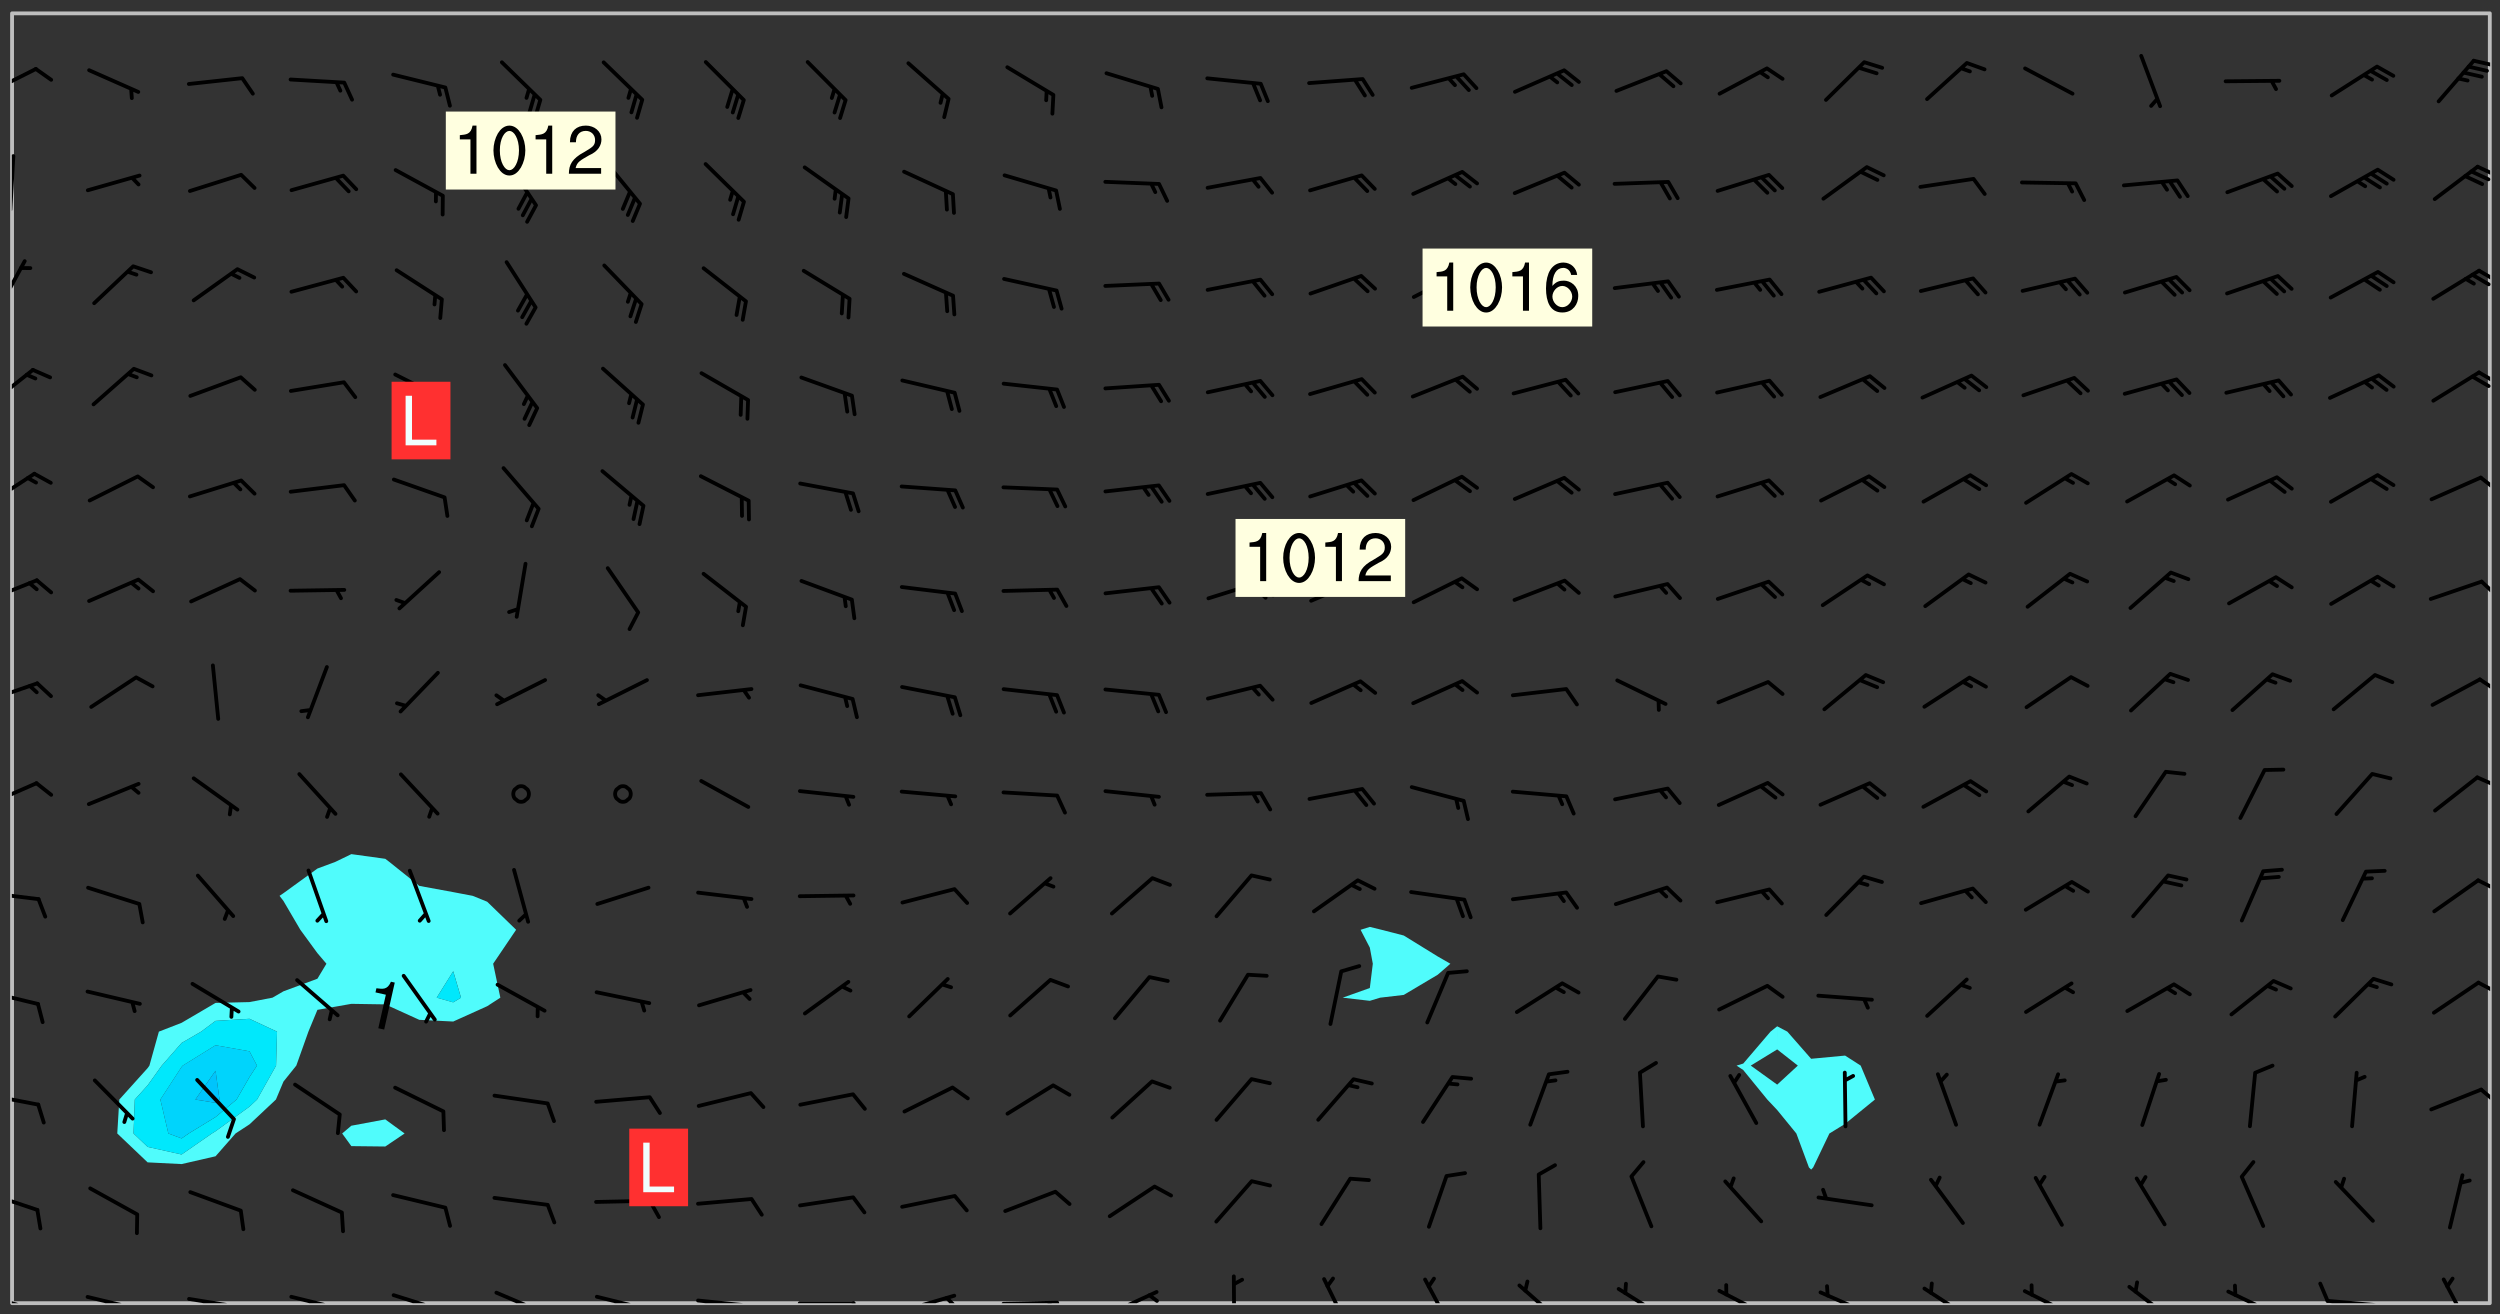 <svg xmlns="http://www.w3.org/2000/svg" role="img" xmlns:xlink="http://www.w3.org/1999/xlink" viewBox="142.45 309.95 326.84 171.84"><rect x="142.45" y="309.95" width="326.84" height="171.84" fill="#333333" stroke="none"/><defs><clipPath id="a"><path d="M144 311.672h1v168.656h-1zm0 0"/></clipPath><clipPath id="b"><path d="M144 311.672h324v168.656H144zm0 0"/></clipPath><clipPath id="c"><path d="M467 311.672h1v168.656h-1zm0 0"/></clipPath><clipPath id="d"><path d="M144 479h4v1.328h-4zm0 0"/></clipPath><clipPath id="e"><path d="M146 480h1v.328h-1zm0 0"/></clipPath><clipPath id="f"><path d="M153 479h8v1.328h-8zm0 0"/></clipPath><clipPath id="g"><path d="M160 480h2v.328h-2zm0 0"/></clipPath><clipPath id="h"><path d="M159 480h2v.328h-2zm0 0"/></clipPath><clipPath id="i"><path d="M166 479h9v1.328h-9zm0 0"/></clipPath><clipPath id="j"><path d="M173 480h3v.328h-3zm0 0"/></clipPath><clipPath id="k"><path d="M172 480h2v.328h-2zm0 0"/></clipPath><clipPath id="l"><path d="M180 479h8v1.328h-8zm0 0"/></clipPath><clipPath id="m"><path d="M187 480h2v.328h-2zm0 0"/></clipPath><clipPath id="n"><path d="M193 479h8v1.328h-8zm0 0"/></clipPath><clipPath id="o"><path d="M207 478h8v2.328h-8zm0 0"/></clipPath><clipPath id="p"><path d="M220 479h8v1.328h-8zm0 0"/></clipPath><clipPath id="q"><path d="M227 480h2v.328h-2zm0 0"/></clipPath><clipPath id="r"><path d="M233 479h8v1.328h-8zm0 0"/></clipPath><clipPath id="s"><path d="M240 480h2v.328h-2zm0 0"/></clipPath><clipPath id="t"><path d="M246 480h9v.328h-9zm0 0"/></clipPath><clipPath id="u"><path d="M253 480h3v.328h-3zm0 0"/></clipPath><clipPath id="v"><path d="M260 479h8v1.328h-8zm0 0"/></clipPath><clipPath id="w"><path d="M265 479h3v1.328h-3zm0 0"/></clipPath><clipPath id="x"><path d="M273 480h8v.328h-8zm0 0"/></clipPath><clipPath id="y"><path d="M279 480h2v.328h-2zm0 0"/></clipPath><clipPath id="z"><path d="M287 478h7v2.328h-7zm0 0"/></clipPath><clipPath id="A"><path d="M292 479h2v1.328h-2zm0 0"/></clipPath><clipPath id="B"><path d="M303 476h2v4.328h-2zm0 0"/></clipPath><clipPath id="C"><path d="M315 476h4v4.328h-4zm0 0"/></clipPath><clipPath id="D"><path d="M328 476h5v4.328h-5zm0 0"/></clipPath><clipPath id="E"><path d="M340 477h7v3.328h-7zm0 0"/></clipPath><clipPath id="F"><path d="M353 478h8v2.328h-8zm0 0"/></clipPath><clipPath id="G"><path d="M366 478h8v2.328h-8zm0 0"/></clipPath><clipPath id="H"><path d="M380 478h8v2.328h-8zm0 0"/></clipPath><clipPath id="I"><path d="M393 478h8v2.328h-8zm0 0"/></clipPath><clipPath id="J"><path d="M406 478h8v2.328h-8zm0 0"/></clipPath><clipPath id="K"><path d="M420 477h7v3.328h-7zm0 0"/></clipPath><clipPath id="L"><path d="M433 478h8v2.328h-8zm0 0"/></clipPath><clipPath id="M"><path d="M446 479h8v1.328h-8zm0 0"/></clipPath><clipPath id="N"><path d="M445 477h2v3.328h-2zm0 0"/></clipPath><clipPath id="O"><path d="M461 476h5v4.328h-5zm0 0"/></clipPath><clipPath id="P"><path d="M144 465h4v4h-4zm0 0"/></clipPath><clipPath id="Q"><path d="M144 452h4v3h-4zm0 0"/></clipPath><clipPath id="R"><path d="M466 452h2v3h-2zm0 0"/></clipPath><clipPath id="S"><path d="M144 439h4v3h-4zm0 0"/></clipPath><clipPath id="T"><path d="M466 438h2v2h-2zm0 0"/></clipPath><clipPath id="U"><path d="M144 426h4v2h-4zm0 0"/></clipPath><clipPath id="V"><path d="M466 424h2v3h-2zm0 0"/></clipPath><clipPath id="W"><path d="M144 412h4v4h-4zm0 0"/></clipPath><clipPath id="X"><path d="M466 411h2v2h-2zm0 0"/></clipPath><clipPath id="Y"><path d="M144 399h4v3h-4zm0 0"/></clipPath><clipPath id="Z"><path d="M466 398h2v3h-2zm0 0"/></clipPath><clipPath id="aa"><path d="M144 385h4v4h-4zm0 0"/></clipPath><clipPath id="ab"><path d="M466 385h2v3h-2zm0 0"/></clipPath><clipPath id="ac"><path d="M144 371h4v5h-4zm0 0"/></clipPath><clipPath id="ad"><path d="M466 372h2v3h-2zm0 0"/></clipPath><clipPath id="ae"><path d="M144 358h3v5h-3zm0 0"/></clipPath><clipPath id="af"><path d="M466 358h2v3h-2zm0 0"/></clipPath><clipPath id="ag"><path d="M465 358h3v3h-3zm0 0"/></clipPath><clipPath id="ah"><path d="M144 343h2v8h-2zm0 0"/></clipPath><clipPath id="ai"><path d="M466 345h2v2h-2zm0 0"/></clipPath><clipPath id="aj"><path d="M465 345h3v3h-3zm0 0"/></clipPath><clipPath id="ak"><path d="M144 330h1v8h-1zm0 0"/></clipPath><clipPath id="al"><path d="M466 331h2v3h-2zm0 0"/></clipPath><clipPath id="am"><path d="M465 332h3v2h-3zm0 0"/></clipPath><clipPath id="an"><path d="M144 318h4v5h-4zm0 0"/></clipPath><clipPath id="ao"><path d="M465 317h3v2h-3zm0 0"/></clipPath><g id="ap" clip-path="url(#clip1)"><path fill="#fff" fill-opacity="0" fill-rule="evenodd" d="M0 0h1000v1000H0zm0 0"/><path fill="#d3d3d3" fill-opacity="0" fill-rule="evenodd" d="M162.152 355.867l-.234.293.059.234.117.172.176.234.293.348.113.059.117-.172.059-.234.176-.176.465-.176h.699l.234.293.289.816.059.176.176.23.352.234.699.699.172.176.234.348.234.41.289.582.41.465.23.234.234.176.117.23.176.293.172 1.164v.234l.059.289.059.117.117.117.348.41.117.172.176.176.176.234.117.172.172.352.059.234.234.406.234-.059-.176.176-.059.93h-.582l-.234-.113-.348.113-.117.117-.059.293-.059.176-.117.172-.465.293-.059.234-.059.113v.645l.059.172v.41l.059.059v.406l.059.406.117.176.059.059.23.641-.059.293v.699l-.059.582v.234l-.059.23-.055.352v1.922l.055.117h.426l-.367.117-.023.352.891 1.168 1.742.539 1.34.359v.539l.09.809.535.715 1.52.27.891-.086.09 1.164.535.18 1.16-.18 2.055-.984 1.16-.363 1.879-.176 1.695-.18-.18.719-1.516.086-1.25.09-.805.27-1.074.809.27.719.535.898-.18.625-.266.809.266 1.078.625.898.805.18 1.25-.18-.266.723.098.504.055.293v.172l.059.293v.406l.176.117.352.117h.406l.293-.176.113-.117.059-.117.117-.23.059-.176.352-.465.23-.176.176-.059.176.059.059.176.117.988.055.469.059.172.117.234.176.059.816.059h.289l.117.234.059.406.059.352v1.105l.117.293.117.348.289.699.176.352.582.754.352.176.172.059.469.234.641.465.348.234.293.176.293.055.23.062.816.348.293.176.113.172.352.352.117.176.523.641v.289l.059.352v.348l.059.352.059.289.117.059.172.059h.176l.582.234.176.117.176.289.176.234.113.234.293.23.117.117v.41l.059.055.289.234.234.117.059.117.117.172.059.117.23.234.059.176.234.059.117.059-.117.113-.059.117v.117l-.117.293-.117.289v.582l.176.117.117.059.059.117.117.117.113.059.176.348.059.352.059.406v.176l-.059.176-.117.699v.172l.117.176.293.293h.406l.176.117.117.172.117.293v.234h-.527l-.23-.234h-.234l-.176.059-.059.699.059.348.117.176.176.41.117.23.289.469.176.055h.523l.234.059.758.641.059.293v.234l.059.059.23.348v.352l-.117.172v.293l.293.289.293.176.172.059.293.176.293.117.582.406.289.234.293.176.219.16.016.012.23.176.641.523.176.234.117.176.176.176.113.172v.641l.117.176.469.117.582.117.234.059.23.113.293.117.113.059.586.352.289.172.176.062.176.055.176.059.699.352.289.176.234.055.289.176.234.117.641.406.293.117.172.059.234.059.41.059.23.059.234.117.059.172-.41.176.469.059.059.293.113.234.176.055.234.059.176.059.406.117.641.234.117.172.059.234v.176l-.059.117-.059.406.234.234.117.059.348.117.641.23.176.117.289.117.176.176.234.465.582 1.105.176.176.348.176.176.117.352.117 1.047.523.234.059.465.113.293.059.465.176.758.582.234.234.348.465.176.176.289.234.816.699.293.176.289.289.293.176.293.289.695.641.176.176.293.234.289.234.469.289.641.582.348.234.234.293.348.348.352.465.934.992.348.406.117.176.234.059.113.117.645.176.23.113.234.059.293.176.23.117.934.699.406.406.234.176.406.176.234.117.816.348.348.234.234.117.293.289.23.117.758.352.352.172.23.059.293.117.234.059.871.176h.816l.469.23.172.059.875.699.465.117.293.059.176.059.23.059.469.059.348.059.352.059.406.059h.293l.172.059v.23l.176.176h.293l.348.059.352.059.699.117h.641l.465-.234.293-.176.172-.117.41-.172.289-.176.934-.465.469-.293.523-.293.465-.172.465-.176 1.051-.465.289-.117.41-.117.289-.117.527-.176 1.516-.699.582-.348.289-.059.293-.059.348-.117.875-.23.352-.117h.113l.234-.059.875-.234.234-.059h.812l.352-.059.816-.117.172-.059.352-.055.293-.059.23-.059.816-.176.176-.059h.348l.234-.059.465-.117.758-.172.234-.059h.348l.41-.117.289-.059 1.285-.059h.289l.41-.059.23-.059h.176l.875-.117h.406l.41-.117h.348l.352-.113.871-.059h1.75l1.047.289.41.117.289.117.352.117.289.117 1.051.172.289.059h.293l.293.059.172.059.41.059.172.059.117.059h.117l.117.059.352.059h.113l.41.066 1.922.395 1.926.395 1.52.449 1.695.719 2.145.805 1.605-.719 1.43-.805 1.16-1.078 1.25-.449 3.035-.719 1.875-.359 2.145-1.348 2.234-1.254 2.5-1.258 1.695-.449 1.785-.18 1.16-.27.625.539 1.34-.27.715-.988.984-1.344.445-.18.805-.359 1.875-.539 1.785-.449 1.25-.27 1.16-.09 1.699-.09 1.961-.27 1.25-.09h.539l.625-.09h.891l2.145-.18 2.41-.18 2.59-.09 1.695.18 1.609.09 1.43.359 1.16.719 1.875.988 1.16 1.527.266.715.629.09.355.898.535.539.535 1.527 1.074.359h.535l-.805.535.09 1.707.715 2.695.891.805.895.988.715 1.258 1.785.539 1.52-.18.355 1.344 1.609-.805.98-.539.27.27.316-.215.219-.145.801.449.449-.359h.355l.535-.27.539-.719.535-.27.625-.988 1.16.449.84.371 1.395.617 1.695-.18h1.605l1.785.09.18-1.707.535-1.344.805.27.492.848.402.406-.09.539v.359l.715.449.711-.27h1.43l.359.988.445 1.258.715 1.344 1.25.629 1.695.629.715-.18.18-.539.98-.09.449.359.086 1.258-.266.629-.535.18v.539l.715.984.266.539.984.988.801 1.078-.266.359-.09.898-.625 2.332-.355 2.066-.09 1.793-.18.719-.09.539v1.438l-.98 1.883-.359 1.707-.535.898-.805 1.168-.266.539 2.055 1.254.086.359-.355.539-.09-.18v.809l.09 1.438-.445.715-1.074.094-.266.715.535.898.805.719 1.16.809 1.34.27.445.359-.355.449-1.789-.09-1.25-.449-.715-.719-.625-.09-.176 3.59-.188 1.309h89.359V311.703h-55.27v49.082l.762.125 3.289.543 2.023 2.836v2.754l2.352.332 2.348.332h4.051l-1.379 4.16-2.023.707-2.023.703-.543.344-2.594 1.617-.188.117-2.023-2.078-.73-2.742-2.672-2.078-1.375-3.5-.066-.082-1.957-2.672 2.75-1.418v-49.082H294.422v91.414l.117.031.133.012.074.074.105.047.09.059.086.059.09.059.297.297.059.09.031.117.027.117.016.137-.031.117-.059.09-.059.086-.043.105-.047.102-.027.121v.145l.176.27.148.148.074.086.074.074.043.105.062.09.059.086.043.105.059.09.047.102.043.105.059.086.117.18.074.074.062.086.059.09.043.105.059.09.059.086.062.09.059.09.043.102.117.18.074.074.059.086.074.074.09.059.105.047h.148l.133-.016.133.016.102-.047.074-.074.047-.102-.016-.133v-.148l-.047-.105-.027-.117-.047-.102-.027-.121-.043-.102-.062-.09-.043-.102-.043-.105-.031-.117-.016-.133-.012-.137.086-.059.059-.086.121-.031.043.105.016.133v.117l.059.102.059.09.09.059.148.148.059.09.043.105-.012.102.086.059.105.047.086.059.09.059.074.074-.117.027-.105.047-.086.059-.074.074-.059.09-.062.086-.027.121-.047.102-.043.105-.031.117-.012.133-.016.133v.148l.027.117.047.105.043.102.059.09.074.074.09.059.074.074.09.059.059.09.043.105.047.102.117.031.133.016h.148l.117-.031.105.043.043.105.047.102.027.121L299.5 410l.027.117.031.121.027.117.105.043.102.047.133-.016.148.148.062.086.074.074.07.074.09.062.105.043.102.043.117.031.137.016.117-.031.074-.074.027-.117-.012-.133-.031-.121-.027-.117.043-.105h.117l.09.062.117.027h.148l.133.016h.148l.133.016.133-.016h.148l.133-.016.133-.012.137.012.117-.027.133-.016.191-.059-.059.176-.016.133-.027.121-.016.133-.059.086-.133.016-.105.047-.105.043-.117.031-.117.027-.266.031h-.148l-.133.016-.074.074.059.086.148.148.117.18.074.07.09.062.09.059.086.059.09.059.102.043.105.062.105.043.086.059.105.047.102.043.18.117.059.09-.043.102-.047.105.016.133.223.223.059.09.043.102.031.121.043.102.016.133.031.117.012.137.031.117.148.148.102.043.105.043.117.031.133.016.137.016h.117l.117-.031.09-.059.043-.105.047-.102.043-.105.031-.117.012-.133v-.148l-.012-.133-.016-.133-.031-.117-.043-.105-.047-.105-.043-.102-.043-.105-.016-.133.016-.133.027-.117.031-.117.027-.121.047-.102.09-.059.086-.062.074-.074.09-.059.223-.223.059-.086.074-.074.117-.18.059-.086v-.148l-.074-.074-.102-.047-.105-.043-.102-.043-.059-.09-.047-.105-.027-.117.09-.059.117-.031.102-.043.18-.117.148-.148.012-.133-.012-.105-.09-.059-.133.016h-.148l-.133.016-.133-.016-.121-.031-.086-.059-.074-.074-.059-.09-.062-.086-.117-.18-.059-.086.031-.121.086-.059.121-.031.059-.086v-.121l-.031-.117-.059-.09-.059-.086-.047-.105-.027-.117-.016-.133.059-.09.074-.074.09-.059.117-.18.074-.074.059-.086.148-.148.121-.031.133-.016.133.016.074.074.043.105.016.133-.031.117-.117.031-.133.012-.148.148-.043.105-.047.102-.027.121-.031.117v.148l.031.117.043.105.059.09.074.07.074.074.117.031.121.027.117-.027.133-.016h.117l.09.059.074.074.047.105.059.086.102.047.133.016.105.043.086.059-.012.105-.074.074-.18.117-.059.09-.09.059-.07.074-.074.074-.062.09-.027.117-.016.133.016.133-.016.133v.148l.016.133.027.117.031.121.074.074.09.059.086.059.09.059.117.031v.086l-.102.047-.09.059-.266.031-.117.027h-.148l-.105.043-.102.047-.059.09-.062.234-.012.133-.031.121-.016.133v.293l-.012.133.012.137.016.133.133.016.133.012.121.031.086.059.074.074.047.105.043.102.016.133v.445l-.016.133v.445l.031.266.027.117.016.133.031.117.086.211.031.266v.148l-.031.117-.027.117-.031.121-.027.117-.031.117-.031.121-.012.133-.016.133.09.059.117-.031.102.016.047.105-.031.266v.441l-.043.105-.047.105-.043.102-.043.105-.059.086-.031.121-.043.117-.031.117-.016.133.016.133.059.09.105.047.086.059.059.086-.012.137-.031.117-.043.102v.445l-.016.133v.148l-.031.117-.043.105-.027.117-.047.105-.043.102-.031.121-.027.117-.031.133-.031.117-.027.117-.043.105-.031.117-.031.121-.012.133-.016.133v.297l.027.117v.148l.047.398.027.117.059.09.121.031h.148l.133-.016.059.09v.117l-.059.09-.09.059-.102.043-.105.047-.09.059-.086.059-.137.016-.117-.031-.133-.016-.102.047-.062.086-.012.137-.016.133-.031.117-.027.117-.016.133-.031.121v.297l.016.133.031.117v.148l.012.133v.148l-.027.117-.047.102-.027.121-.031.117-.059.09-.074.074-.102.043-.105.047-.117.027-.121.031-.102-.047.059-.086.105-.047.027-.117.031-.117.027-.121.031-.117v-.148l.016-.133-.031-.117-.043-.105-.105.016-.074.074-.102.043-.09.062-.074.074-.043.102-.016.133-.031.117L304.25 426l-.031.117-.027.117-.031.121-.027.117-.031.117-.043.105-.09.059h-.09l-.117-.031-.031-.086.016-.137-.031-.117v-.148l-.012-.133v-.148l-.062-.234-.027-.121-.043-.102-.047-.105-.059-.086-.059-.09-.043-.105-.062-.086-.148-.148-.07-.074-.105-.047-.105-.043-.102-.043-.297-.297-.09-.074-.086-.059-.105-.043-.09-.062-.086-.059-.105-.043-.09-.059-.086-.062-.074-.07-.105-.047-.086-.059-.105-.043-.09-.062-.102-.043-.105-.043-.086-.059-.105-.047-.105-.043-.102-.047-.09-.059-.102-.043-.105-.043-.09-.062-.117-.027-.133-.016-.133.016H299.75l-.133.016-.117-.031-.09-.059-.074-.074-.09-.059-.102-.047h-.148l-.121-.027-.102-.043-.074-.074-.117-.18-.09-.059-.102-.043-.09-.062-.105-.043-.09-.059-.086-.059-.105-.047-.059-.086-.059-.09-.043-.105-.047-.102-.074-.074-.086-.059-.074-.074-.09-.059-.223-.223-.043-.105-.031-.266.105-.043h.145l.105.043.074.074.09.059.086.059.105.047.09.059.148.148.07.074.148.148.062.086.074.074.086.059.074.074.09.062.09.059.086.059.27.176.102.047.105.043.102.043.047-.074.059-.086.074-.074.07-.074.105.043.074.074.059.09.043.102.047.105.043.105.121.027.117-.027.074-.09.043-.105.059-.09.074-.074.105-.043.117-.027.133.012.09.059.148.148.059.09.043.105.047.102.043.105.043.102.105.047.105.043.133.016.086-.059.059-.09.074-.074.105-.043.117.027.105.047.102.043.105.043.102.047.18.117v.117l-.016.133.016.133.016.137.059.086.102.047.121.027.117.031h.148l.117-.031.059-.09.18-.117.059-.09.074-.074.059-.086.117-.18.18-.117.117.031.09.059.043.074-.016.133v.117l.09.059h.148l.133-.016.133-.012.266-.031.105-.043.117-.031.121-.027.074-.074.07-.074.062-.09-.016-.105-.047-.102-.102-.043-.105-.016-.117.027-.266.031h-.148l-.074-.074-.09-.059-.117-.031-.117-.027-.133-.016h-.148l-.133.016h-.297l-.105-.047-.148-.148-.043-.102-.059-.09.223-.223.086-.059.105-.043.117-.031.133-.016.133.016.137.016.102.043.133-.012.09-.062.102-.043.062-.09-.047-.102-.09-.059-.117-.031-.102-.043-.059-.09-.062-.09v-.117l.016-.133.105-.047.074-.07v-.121l-.09-.059-.031-.117.09-.059.074-.074.043-.105.059-.09.047-.102.016-.133v-.148l-.047-.105-.043-.102-.09-.059-.133-.016-.102-.043-.137-.016-.117-.031h-.445l-.133-.016-.133-.012-.133-.016-.117-.031h-.148l-.133-.016-.133-.012-.266-.031-.121-.043-.086-.059-.074-.074v-.148l.012-.133.105-.047.102-.043.133-.016h.152l.133-.016h.293l.121.031.102.043.09.059.234.062.121-.047.09-.059.102-.043.133-.016.105.043.102.047.133.012.121-.027h.145l.121-.031.117-.027.105-.047.074-.074.086-.059.148-.148.059-.086.047-.105.027-.117.016-.105-.102-.043-.09-.059-.117-.031-.105-.043-.09-.062-.074-.086-.074-.074-.102-.043-.105-.047-.102-.043-.059-.09-.047-.102-.086-.211-.062-.086-.059-.09-.074-.074-.086-.059h-.27l-.117.031-.09.059-.102.043-.133.016-.105-.016-.027-.117-.062-.09-.117-.031-.102-.043-.148-.148-.031-.117-.016-.105.074-.074.18-.117.117-.027.117-.031.137.016.102.043.105.043.102.047.105.043.117.031.133.016.117.027.133.016.105-.016.09-.059-.074-.074-.105-.043-.074-.074-.074-.09-.148-.148-.086-.059-.09-.059-.074-.074-.09-.059-.102-.047-.121-.027-.102-.047-.105-.043-.117-.031-.102-.043-.121-.031h-.148l-.117.031-.105.043-.086.062-.18.117-.086.059-.09.059-.105.047-.086.059-.105.043-.102.043-.105.047-.074.074-.059.09-.059.086-.047.105-.059.086-.074.074-.133-.012-.117-.031h-.117l-.074.074-.09.059-.074.074-.09.059-.086.059-.105.047-.102.043-.137.016-.102-.043-.148-.148-.105-.047h-.086l-.105.047-.102.043-.121.031-.117-.031-.074-.074v-.117l.031-.121.074-.07.059-.09.074-.074.117-.031.105-.043h.293l.133-.016.137-.016.102-.043.09-.059.102-.047.09-.059.133-.012.09.059.133.012.09-.059.086-.059.105-.043.09-.059.086-.062.09-.059.148-.148.059-.086.059-.09.105-.043.133-.016.117.027.121.031.059-.059.059-.09.031-.266.027-.117.105.012.133.016.102-.043.09-.059.059-.09.074-.074.059-.09.047-.102.012-.133-.012-.133-.047-.105-.148-.148-.059-.09-.059-.086-.043-.105v-.445l.016-.133v-.148l.012-.133-.059-.059-.09.059-.102-.043-.18-.117-.086-.059-.062-.09-.059-.09-.074-.074-.086-.059-.121.031-.102.012-.105.047-.086.059-.105.043-.148.148-.09.059-.086.059-.09.062-.105.043-.133.016v-.121l.105-.043.117-.031.074-.07.043-.105v-.148l-.027-.117-.148-.148-.133-.016h-.148l-.117.031-.105.043-.102.043-.09.062-.117.027-.074-.074.012-.133-.043-.102-.043-.105-.09-.059-.117.027-.121.031-.117.031-.102.043-.121.031-.102.043-.105.043-.09.059-.102.016v-.117l.016-.133-.059-.09-.074.043-.148.148-.059.09-.074.074-.047.105-.043.102-.074.074-.059.09-.074.074-.059.086-.074.074-.09.062-.074.07-.074.074-.102.016-.133.016-.105-.043v-.121l.148-.148.043-.102.059-.09.047-.102.043-.105.059-.09.031-.117.043-.102.031-.121.027-.117.047-.105.043-.102.043-.105.074-.07.09-.062.09-.059.102-.043h.297l.266-.031.105-.043-.074-.074-.117-.031-.105-.043-.09-.059-.102-.047-.09-.059-.102-.043-.105-.043-.09-.062-.086-.059-.105-.043-.102-.043-.121-.031-.117-.031-.102-.043L297.5 410.25l-.102-.043-.09-.059-.043-.105-.016-.133.102-.043.133-.016.137.016.133-.016.102-.043.059-.09.016-.105-.09-.059-.074-.074-.102-.043-.09-.059-.148-.148-.043-.105-.016-.133v-.293l-.059-.09-.09-.059-.074-.074-.043-.105-.031-.117-.059-.09-.074-.074-.117-.027-.074-.074-.09-.059-.09-.062-.086-.059-.074-.074-.059-.086-.047-.105-.086-.059-.148-.148-.195-.059-.133.016-.102.043-.074.074-.047.102-.043.105-.059.09-.059.086-.297.297-.09.059h-.086l-.062-.086-.043-.105.031-.117.059-.09.027-.117-.012-.133-.09-.062-.105.047-.117.027-.117.031-.27.176-.102.047-.117.027-.105.047-.09.059-.102.043-.059-.086-.047-.105.016-.133.047-.105.07-.074.074-.07.059-.09v-.148l-.043-.105h-.238l-.102.047-.031.117-.027.117-.031.121-.074.043-.133.016-.074-.047-.043-.102-.043-.105-.047-.102-.043-.105-.121.031-.102.043-.133.016-.117.031-.105.043-.09.059-.102.047-.121.027-.133.016-.102-.043-.059-.09-.047-.105-.043-.102-.043-.105v-.117l.059-.09.086-.059.18-.117.102-.047.105-.043.105-.059.102-.043.09-.062.102-.043.105-.059.102-.047.09-.059.105-.043.102-.043.09-.062.102-.043.137-.016.117.031.102.043.121.031.102.043.105.047.102.043.105.043.102.047.105.043.102.043.105.047.086.059.105.043.117.031.105.043.102.047.09.059.105.043.102.043.105.047.117.027.102.047.121.027h.148l.086-.059.016-.102.059-.09-.027-.117-.074-.074-.117-.18-.074-.074-.09-.074-.18-.117-.086-.059-.105-.043-.102-.047-.27-.176-.059-.09-.074-.074-.059-.09-.043-.102-.031-.117-.016-.137v-.562l-.012-.133-.016-.133-.031-.117-.016-.133-.012-.133-.031-.121-.223-.223-.059-.086-.016-.105.031-.117.133-.016v-91.414H172.992v1.453l-.059.234-.352 1.051-.172.523-.117.348-.176.41-.117.172-.234.293-.23.059h-.352l-.117.059-.23.406v.293l.117.176.23.23.117.234.641.758.293.465.176.234.23.352.234.348.641.816.176.465.172.41.117.695.176.469.117 1.398.059.465v.875l.117 1.047v4.781l-.059.465-.352 1.281-.176.523-.113.41-.352.93L172.934 336l-.234.582-.117.176-.172.348-.176.406-.352.816-.059.293-.113.293-.117.289-.059.176-.117.875-.059.406-.059.117-.059.176-.059.172-.23.527-.117.172v.234l-.117.234-.059.172-.176.586v.289l-.059.176v.293l-.059.113-.059.527v.172l-.055.234v2.621l-.176.816-.117.176-.176.234-.117.172-.113.234-.586.934-.23.289-.293.465-.176.234-.289.352-.352.699-.113.23-.176.41-.176.23-.406.527-.816.699-.293.172-.289.234-.176.117-.176.176-.523.406-.527.176-.172.176-.234.055-.641.176h-.758m12.211 31.023l-1.074.449.359.895 1.25-.715.445-.539-.98-.09"/><path fill="#d3d3d3" fill-opacity="0" fill-rule="evenodd" d="M201.508 416.598h-.895l.449.629.98.359.805-.09.445-.988-.176.09-.715-.355-.895.355m154.621 59.07l-.059-.523v-.293l.113-.293.059-.23.469-.469h.113l.117-.113.117-.059h.176l.234-.059h.348l.234.059.117.059.23.172.059.176.117.582v.293l-.117.176-.172.289-.176.176-.527.523-.23.234-.117.059h-.176l-.117-.059-.406-.293-.176-.117-.117-.059-.059-.113-.055-.117m6.641-10.957l-.059-.172v-1.109l.059-.172.176-.059.172-.059h.176l.234-.059.117.059.059.699-.059.172-.117.176-.117.059-.234.523-.113.059h-.234l-.059-.117m9.613-14.391l-.117-.176v-.699l.293-.875.117-.172.176-.352.113-.23.117-.293.352-.758.117-.23.172-.234h.176l.117-.059h.641l.117.059.234.234.172.113.352.293.117.117.113.176v.113l.117.059.117.117v.699l-.059.176v.23l-.059.176-.348 1.051-.117.23-.117.234-.117.059-.23.234-.641.289h-.875l-.41-.117-.641-.465"/><path fill="none" stroke="#bebebe" stroke-linecap="round" stroke-linejoin="round" stroke-miterlimit="10" stroke-width=".5" d="M467.957 311.695H144.027v168.625h323.93v-168.625"/><g clip-path="url(#a)"><path fill="#fff" fill-opacity="0" fill-rule="evenodd" d="M144 475.891v4.438h.004H144V311.672h.004H144v164.219"/></g><g clip-path="url(#b)"><path fill="#fff" fill-opacity="0" fill-rule="evenodd" d="M144.004 480.328V311.672h44.379v109.945l-2.09 1.012-2.348.875-4.438 3.219-.512.348.512.672 2.207 3.766 2.23 3.051 1.18 1.387-1.18 1.961-4.438 1.645-1.434.832-3.008.574-4.438.109-4.438 2.602-2.969 1.152-1.238 4.441-.23.324-3.703 4.113-.27 4.438 3.973 3.781 4.438.223 4.438-1.02 2.617-2.984 1.82-1.191 3.457-3.246.984-2.344 1.68-2.094 1.582-4.441 1.176-2.844 4.438-.785 4.438.07v15.031l-4.438.828-1.199 1.016 1.199 1.652 4.438.051 2.527-1.703-2.527-1.844v-15.031l4.441 2.02 4.438.223 4.438-2.004 1.723-1.117-.941-4.438 3.004-4.438-3.785-3.668-1.895-.77-2.543-.484-4.438-.816-3.922-3.141-.52-.398-4.438-.613V311.672h133.152V431.129l-1.207.379 1.207 2.332.391 2.105-.391 3.172-3.547 1.266 3.547.41 1.344-.41 3.094-.363 4.438-2.637 1.656-1.438-1.656-.953-4.438-2.738-2.898-.746-1.539-.379V311.672h53.258V444.125l-.871.695-3.566 4.176-.871.266.871.578 3.148 3.859 1.289 1.367 2.508 3.07 1.645 4.438.289.285.266-.285 2.121-4.438 2.051-1.258 3.898-3.18-1.859-4.438-2.039-1.309-4.438.418-3.113-3.551-1.328-.695V311.672h93.203v168.656H144.004"/></g><path fill="#50fcfc" fill-rule="evenodd" d="M161.754 461.918l-3.973-3.781.27-4.438 3.703-4.113.23-.324 1.238-4.441 2.969-1.152 4.438-2.602 4.438-.109v2.184l-4.438.273-1.887 1.406-2.551 1.48-2.594 2.961-1.844 2.574-1.68 1.863-.164 4.438 1.844 1.754 4.438.992 3.961-2.746.477-.293 4.438-3.219.988-.926 2.488-4.438.125-4.441-3.602-1.68v-2.184l3.008-.574 1.434-.832 4.438-1.645 1.18-1.961-1.18-1.387-2.23-3.051-2.207-3.766-.512-.672.512-.348 4.438-3.219 2.348-.875 2.09-1.012 4.438.613.52.398 3.922 3.141 4.438.816v10.344l-2.16 3.453 2.16.613 1.02-.613-1.02-3.453v-10.344l2.543.484 1.895.77 3.785 3.668-3.004 4.438.941 4.438-1.723 1.117-4.438 2.004-4.438-.223-4.441-2.02-4.438-.07-4.438.785-1.176 2.844-1.582 4.441-1.68 2.094-.984 2.344-3.457 3.246-1.82 1.191-2.617 2.984-4.438 1.02-4.438-.223"/><path fill="#00e8fc" fill-rule="evenodd" d="M161.754 459.891l-1.844-1.754.164-4.438 1.68-1.863 1.844-2.574 2.594-2.961 2.551-1.48 1.887-1.406v3.188l-4.289 2.66-.148.168-2.777 4.27 1.047 4.438 1.73.645.93-.645 3.508-2.148 2.746-2.289 1.691-2.938.977-1.5-.977-1.867-4.438-.793v-3.188l4.438-.273 3.602 1.68-.125 4.441-2.488 4.438-.988.926-4.438 3.219-.477.293-3.961 2.746-4.438-.992"/><path fill="#00d4fc" fill-rule="evenodd" d="M164.461 458.137l-1.047-4.438 2.777-4.27.148-.168 4.289-2.66v3.336l-2.637 3.762 2.637.434.52-.434-.52-3.762v-3.336l4.438.793.977 1.867-.977 1.5-1.691 2.938-2.746 2.289-3.508 2.148-.93.645-1.73-.645"/><path fill="#00c4fc" fill-rule="evenodd" d="M170.629 454.133l-2.637-.434 2.637-3.762.52 3.762-.52.434"/><path fill="#50fcfc" fill-rule="evenodd" d="M188.383 459.789l-1.199-1.652 1.199-1.016 4.438-.828 2.527 1.844-2.527 1.703-4.438-.051"/><path fill="#00e8fc" fill-rule="evenodd" d="M201.699 440.996l-2.16-.613 2.16-3.453 1.02 3.453-1.02.613"/><path fill="#50fcfc" fill-rule="evenodd" d="M321.535 440.793l-3.547-.41 3.547-1.266.391-3.172-.391-2.105-1.207-2.332 1.207-.379 1.539.379 2.898.746 4.438 2.738 1.656.953-1.656 1.438-4.438 2.637-3.094.363-1.344.41m48.82 9.047l-.871-.578.871-.266 3.566-4.176.871-.695v3.02l-3.453 2.117 3.453 2.488 2.699-2.488-2.699-2.117V444.125l1.328.695 3.113 3.551 4.438-.418 2.039 1.309 1.859 4.438-3.898 3.18-2.051 1.258-2.121 4.438-.266.285-.289-.285-1.645-4.438-2.508-3.07-1.289-1.367-3.148-3.859"/><path fill="#fff" fill-opacity="0" fill-rule="evenodd" d="M374.793 447.145l-3.453 2.117 3.453 2.488 2.699-2.488-2.699-2.117"/><g clip-path="url(#c)"><path fill="#fff" fill-opacity="0" fill-rule="evenodd" d="M467.996 480.328H468V311.672h-.004H468v168.656h-.004"/></g><path fill="#fff" fill-opacity="0" fill-rule="evenodd" d="M188.363 445.461l5.699 1.281 2.184-9.719-5.699-1.281-2.184 9.719"/><path fill-rule="evenodd" d="M193.559 438.297l.5.113-1.383 6.141-.77-.172.988-4.383-1.355-.305.121-.539.559.059.258.004.246-.039.23-.094.215-.164.203-.258.188-.363"/><g clip-path="url(#d)"><path fill="none" stroke="#000" stroke-linecap="round" stroke-linejoin="round" stroke-miterlimit="10" stroke-width=".5" d="M147.367 481.328l-6.734-2"/></g><g clip-path="url(#e)"><path fill="none" stroke="#000" stroke-linecap="round" stroke-linejoin="round" stroke-miterlimit="10" stroke-width=".5" d="M146.387 481.035l.246 1.203"/></g><g clip-path="url(#f)"><path fill="none" stroke="#000" stroke-linecap="round" stroke-linejoin="round" stroke-miterlimit="10" stroke-width=".5" d="M160.73 481.156l-6.832-1.652"/></g><g clip-path="url(#g)"><path fill="none" stroke="#000" stroke-linecap="round" stroke-linejoin="round" stroke-miterlimit="10" stroke-width=".5" d="M160.73 481.156l.609 2.375"/></g><g clip-path="url(#h)"><path fill="none" stroke="#000" stroke-linecap="round" stroke-linejoin="round" stroke-miterlimit="10" stroke-width=".5" d="M159.738 480.914l.305 1.188"/></g><g clip-path="url(#i)"><path fill="none" stroke="#000" stroke-linecap="round" stroke-linejoin="round" stroke-miterlimit="10" stroke-width=".5" d="M174.098 480.891l-6.934-1.125"/></g><g clip-path="url(#j)"><path fill="none" stroke="#000" stroke-linecap="round" stroke-linejoin="round" stroke-miterlimit="10" stroke-width=".5" d="M174.098 480.891l.789 2.324"/></g><g clip-path="url(#k)"><path fill="none" stroke="#000" stroke-linecap="round" stroke-linejoin="round" stroke-miterlimit="10" stroke-width=".5" d="M173.09 480.727l.395 1.164"/></g><g clip-path="url(#l)"><path fill="none" stroke="#000" stroke-linecap="round" stroke-linejoin="round" stroke-miterlimit="10" stroke-width=".5" d="M187.355 481.168l-6.82-1.68"/></g><g clip-path="url(#m)"><path fill="none" stroke="#000" stroke-linecap="round" stroke-linejoin="round" stroke-miterlimit="10" stroke-width=".5" d="M187.355 481.168l.602 2.379"/></g><g clip-path="url(#n)"><path fill="none" stroke="#000" stroke-linecap="round" stroke-linejoin="round" stroke-miterlimit="10" stroke-width=".5" d="M200.613 481.383l-6.703-2.109"/></g><g clip-path="url(#o)"><path fill="none" stroke="#000" stroke-linecap="round" stroke-linejoin="round" stroke-miterlimit="10" stroke-width=".5" d="M213.809 481.707l-6.465-2.758"/></g><g clip-path="url(#p)"><path fill="none" stroke="#000" stroke-linecap="round" stroke-linejoin="round" stroke-miterlimit="10" stroke-width=".5" d="M227.301 481.176l-6.82-1.695"/></g><g clip-path="url(#q)"><path fill="none" stroke="#000" stroke-linecap="round" stroke-linejoin="round" stroke-miterlimit="10" stroke-width=".5" d="M227.301 481.176l.594 2.383"/></g><g clip-path="url(#r)"><path fill="none" stroke="#000" stroke-linecap="round" stroke-linejoin="round" stroke-miterlimit="10" stroke-width=".5" d="M240.699 480.688l-6.988-.715"/></g><g clip-path="url(#s)"><path fill="none" stroke="#000" stroke-linecap="round" stroke-linejoin="round" stroke-miterlimit="10" stroke-width=".5" d="M240.699 480.688l.926 2.27"/></g><g clip-path="url(#t)"><path fill="none" stroke="#000" stroke-linecap="round" stroke-linejoin="round" stroke-miterlimit="10" stroke-width=".5" d="M254.035 480.328h-7.027"/></g><g clip-path="url(#u)"><path fill="none" stroke="#000" stroke-linecap="round" stroke-linejoin="round" stroke-miterlimit="10" stroke-width=".5" d="M254.035 480.328l1.152 2.168"/></g><g clip-path="url(#v)"><path fill="none" stroke="#000" stroke-linecap="round" stroke-linejoin="round" stroke-miterlimit="10" stroke-width=".5" d="M267.207 479.344l-6.742 1.969"/></g><g clip-path="url(#w)"><path fill="none" stroke="#000" stroke-linecap="round" stroke-linejoin="round" stroke-miterlimit="10" stroke-width=".5" d="M266.227 479.629l.855.879"/></g><g clip-path="url(#x)"><path fill="none" stroke="#000" stroke-linecap="round" stroke-linejoin="round" stroke-miterlimit="10" stroke-width=".5" d="M280.664 480.258l-7.027.145"/></g><g clip-path="url(#y)"><path fill="none" stroke="#000" stroke-linecap="round" stroke-linejoin="round" stroke-miterlimit="10" stroke-width=".5" d="M279.641 480.277l.598 1.07"/></g><g clip-path="url(#z)"><path fill="none" stroke="#000" stroke-linecap="round" stroke-linejoin="round" stroke-miterlimit="10" stroke-width=".5" d="M293.656 478.859l-6.383 2.941"/></g><g clip-path="url(#A)"><path fill="none" stroke="#000" stroke-linecap="round" stroke-linejoin="round" stroke-miterlimit="10" stroke-width=".5" d="M292.727 479.285l.977.742"/></g><g clip-path="url(#B)"><path fill="none" stroke="#000" stroke-linecap="round" stroke-linejoin="round" stroke-miterlimit="10" stroke-width=".5" d="M303.754 476.816l.055 7.027"/></g><path fill="none" stroke="#000" stroke-linecap="round" stroke-linejoin="round" stroke-miterlimit="10" stroke-width=".5" d="M303.762 477.836l1.078-.582"/><g clip-path="url(#C)"><path fill="none" stroke="#000" stroke-linecap="round" stroke-linejoin="round" stroke-miterlimit="10" stroke-width=".5" d="M315.555 477.172l3.082 6.312"/></g><path fill="none" stroke="#000" stroke-linecap="round" stroke-linejoin="round" stroke-miterlimit="10" stroke-width=".5" d="M316.004 478.09l.719-.992"/><g clip-path="url(#D)"><path fill="none" stroke="#000" stroke-linecap="round" stroke-linejoin="round" stroke-miterlimit="10" stroke-width=".5" d="M328.758 477.23l3.309 6.199"/></g><path fill="none" stroke="#000" stroke-linecap="round" stroke-linejoin="round" stroke-miterlimit="10" stroke-width=".5" d="M329.238 478.133l.684-1.02"/><g clip-path="url(#E)"><path fill="none" stroke="#000" stroke-linecap="round" stroke-linejoin="round" stroke-miterlimit="10" stroke-width=".5" d="M341.09 478.004l5.273 4.648"/></g><path fill="none" stroke="#000" stroke-linecap="round" stroke-linejoin="round" stroke-miterlimit="10" stroke-width=".5" d="M341.855 478.68l.285-1.191"/><g clip-path="url(#F)"><path fill="none" stroke="#000" stroke-linecap="round" stroke-linejoin="round" stroke-miterlimit="10" stroke-width=".5" d="M354.066 478.461l5.949 3.738"/></g><path fill="none" stroke="#000" stroke-linecap="round" stroke-linejoin="round" stroke-miterlimit="10" stroke-width=".5" d="M354.934 479.004l.086-1.223"/><g clip-path="url(#G)"><path fill="none" stroke="#000" stroke-linecap="round" stroke-linejoin="round" stroke-miterlimit="10" stroke-width=".5" d="M367.234 478.715l6.242 3.23"/></g><path fill="none" stroke="#000" stroke-linecap="round" stroke-linejoin="round" stroke-miterlimit="10" stroke-width=".5" d="M368.145 479.184l-.016-1.227"/><g clip-path="url(#H)"><path fill="none" stroke="#000" stroke-linecap="round" stroke-linejoin="round" stroke-miterlimit="10" stroke-width=".5" d="M380.457 478.91l6.43 2.836"/></g><path fill="none" stroke="#000" stroke-linecap="round" stroke-linejoin="round" stroke-miterlimit="10" stroke-width=".5" d="M381.391 479.324l-.086-1.227"/><g clip-path="url(#I)"><path fill="none" stroke="#000" stroke-linecap="round" stroke-linejoin="round" stroke-miterlimit="10" stroke-width=".5" d="M394.043 478.41l5.887 3.836"/></g><path fill="none" stroke="#000" stroke-linecap="round" stroke-linejoin="round" stroke-miterlimit="10" stroke-width=".5" d="M394.898 478.969l.109-1.223"/><g clip-path="url(#J)"><path fill="none" stroke="#000" stroke-linecap="round" stroke-linejoin="round" stroke-miterlimit="10" stroke-width=".5" d="M407.164 478.746l6.273 3.168"/></g><path fill="none" stroke="#000" stroke-linecap="round" stroke-linejoin="round" stroke-miterlimit="10" stroke-width=".5" d="M408.078 479.207l-.027-1.227"/><g clip-path="url(#K)"><path fill="none" stroke="#000" stroke-linecap="round" stroke-linejoin="round" stroke-miterlimit="10" stroke-width=".5" d="M420.832 478.188l5.57 4.285"/></g><path fill="none" stroke="#000" stroke-linecap="round" stroke-linejoin="round" stroke-miterlimit="10" stroke-width=".5" d="M421.641 478.809l.207-1.207"/><g clip-path="url(#L)"><path fill="none" stroke="#000" stroke-linecap="round" stroke-linejoin="round" stroke-miterlimit="10" stroke-width=".5" d="M433.766 478.805l6.332 3.047"/></g><path fill="none" stroke="#000" stroke-linecap="round" stroke-linejoin="round" stroke-miterlimit="10" stroke-width=".5" d="M434.688 479.25l-.051-1.227"/><g clip-path="url(#M)"><path fill="none" stroke="#000" stroke-linecap="round" stroke-linejoin="round" stroke-miterlimit="10" stroke-width=".5" d="M446.746 480.02l7 .617"/></g><g clip-path="url(#N)"><path fill="none" stroke="#000" stroke-linecap="round" stroke-linejoin="round" stroke-miterlimit="10" stroke-width=".5" d="M446.746 480.02l-.957-2.258"/></g><g clip-path="url(#O)"><path fill="none" stroke="#000" stroke-linecap="round" stroke-linejoin="round" stroke-miterlimit="10" stroke-width=".5" d="M461.926 477.219l3.273 6.219"/></g><path fill="none" stroke="#000" stroke-linecap="round" stroke-linejoin="round" stroke-miterlimit="10" stroke-width=".5" d="M462.402 478.125l.688-1.016"/><g clip-path="url(#P)"><path fill="none" stroke="#000" stroke-linecap="round" stroke-linejoin="round" stroke-miterlimit="10" stroke-width=".5" d="M147.332 468.133l-6.664-2.238"/></g><path fill="none" stroke="#000" stroke-linecap="round" stroke-linejoin="round" stroke-miterlimit="10" stroke-width=".5" d="M147.332 468.133l.402 2.422m12.656-1.84l-6.148-3.402m6.148 3.402l-.043 2.453m13.582-2.945l-6.598-2.418m6.598 2.418l.336 2.43m12.879-2.184l-6.398-2.91m6.398 2.91l.152 2.449m13.379-3.082l-6.832-1.645m6.832 1.645l.613 2.379m12.77-2.746l-6.969-.91m6.969.91l.863 2.297m12.48-2.828l-7.023.152m7.023-.152l1.199 2.137m12.105-2.371l-7 .621m7-.621l1.336 2.055m11.949-2.273l-6.945 1.059m6.945-1.059l1.469 1.969m11.816-2.148l-6.883 1.418m6.883-1.418l1.566 1.887m11.586-2.441l-6.559 2.527m6.559-2.527l1.852 1.609m11.117-2.285l-5.863 3.879m5.863-3.879l2.152 1.172m10.547-1.875l-4.633 5.285m4.633-5.285l2.391.566m10.488-.891l-3.762 5.934m3.762-5.934l2.445.184m10.141-.535l-2.301 6.637m2.301-6.637l2.422-.379m9.633.184l.219 7.027m-.219-7.027l2.129-1.219m9.988 1.473l2.613 6.52m-2.613-6.52l1.578-1.875m10.691 2.523l4.703 5.223m-4.02-4.461l.422-1.156m11.086 2.496l6.953 1.02m-5.941-.871l-.414-1.156m14.105-1.309l4.176 5.652m-3.566-4.828l.527-1.109m12.551.043l3.43 6.137m-2.93-5.242l.664-1.031m12.039.207l3.656 6m-3.125-5.129l.625-1.055m12.582-.039l2.809 6.441m-2.809-6.441l1.527-1.922m10.766 2.602l4.852 5.082m-4.145-4.344l.383-1.164m15.473-.449l-1.641 6.832m1.402-5.84l1.188-.305"/><g clip-path="url(#Q)"><path fill="none" stroke="#000" stroke-linecap="round" stroke-linejoin="round" stroke-miterlimit="10" stroke-width=".5" d="M147.449 454.363l-6.898-1.328"/></g><path fill="none" stroke="#000" stroke-linecap="round" stroke-linejoin="round" stroke-miterlimit="10" stroke-width=".5" d="M147.449 454.363l.723 2.344m11.613-.512l-4.941-4.996m4.223 4.27l-.363 1.172m14.332-.379l-4.809-5.125m4.809 5.125l-.789 2.32m14.621-2.93l-5.844-3.906m5.844 3.906l-.246 2.441m13.793-2.844l-6.309-3.102m6.309 3.102l.078 2.453m13.559-3.492l-6.953-1.023m6.953 1.023l.824 2.309m12.516-3.121l-7 .598m7-.598l1.332 2.062m11.895-2.602l-6.824 1.68m6.824-1.68l1.637 1.828m11.715-1.672l-6.895 1.363m6.895-1.363l1.547 1.902m11.461-2.789l-6.285 3.141m6.285-3.141l2 1.422m11.16-1.703l-5.973 3.703m5.973-3.703l2.121 1.234m10.805-1.75l-5.195 4.73m5.195-4.73l2.312.828m10.695-1.129l-4.578 5.332m4.578-5.332l2.395.539m10.938-.52l-4.613 5.297m4.613-5.297l2.391.555m-3.062.215l1.195.277m12.41-1.34l-3.848 5.879m3.848-5.879l2.441.223m-3.004.633l1.223.113m11.945-1.324l-2.434 6.594m2.434-6.594l2.434-.332m-2.785 1.293l1.215-.168m11.039-1.004l.395 7.016m-.395-7.016l2.102-1.273m9.715 1.703l3.395 6.152m-2.902-5.254l.672-1.031m13.801-.305l.094 7.027m-.082-6.004l1.078-.59m11.082-.223l2.379 6.609m-2.035-5.648l.824-.91m14.551-.043l-2.43 6.594m2.078-5.633l1.215-.168m12.34-.832l-2.203 6.672m1.883-5.703l1.207-.207m11.672-.922l-.691 6.992m.691-6.992l2.27-.934m11 .93l-.602 7m.516-5.984l1.129-.48m15.238 1.668l-6.531 2.594"/><g clip-path="url(#R)"><path fill="none" stroke="#000" stroke-linecap="round" stroke-linejoin="round" stroke-miterlimit="10" stroke-width=".5" d="M466.828 452.402l1.871 1.59"/></g><g clip-path="url(#S)"><path fill="none" stroke="#000" stroke-linecap="round" stroke-linejoin="round" stroke-miterlimit="10" stroke-width=".5" d="M147.414 441.207l-6.828-1.645"/></g><path fill="none" stroke="#000" stroke-linecap="round" stroke-linejoin="round" stroke-miterlimit="10" stroke-width=".5" d="M147.414 441.207l.613 2.375m12.707-2.395l-6.84-1.605m5.848 1.371l.312 1.188m13.586.055l-6.023-3.621m5.148 3.094l-.066 1.223m13.898-.203l-5.305-4.605m4.535 3.934l-.277 1.195m13.746.035l-4.074-5.723m3.484 4.891l-.551 1.098m15.492-1.43L207.5 438.684m5.254 2.906l-.02 1.227m14.598-1.723l-6.883-1.422m5.879 1.215l.348 1.18m13.898-2.684l-6.738 2m5.758-1.707l.859.875m12.91-2.234l-5.684 4.133m4.855-3.531l1.102.539m12.719-1.52l-5.043 4.895m4.312-4.184l1.164.375m12.992-.969l-5.262 4.656m5.262-4.656l2.301.859m10.641-1.223l-4.512 5.387m4.512-5.387l2.398.508m10.484-.816l-3.652 6.004m3.652-6.004l2.449.141m9.75-.582l-1.418 6.883m1.418-6.883l2.352-.691m11.617.895l-2.727 6.477m2.727-6.477l2.445-.219m12.477 1.578l-5.938 3.762m5.938-3.762l2.133 1.211m-2.996-.664l1.066.605m12.301-2.047l-4.316 5.547m4.316-5.547l2.418.422m11.891.801l-6.305 3.102m6.305-3.102l1.992 1.438m11.676.379l-7.008-.531m5.988.453l.492 1.125m12.926-3.691l-5.176 4.758m4.422-4.062l1.156.406m13.301-.59l-5.953 3.734m5.086-3.191l1.066.613m13.188-1.035l-6.098 3.492m6.098-3.492l2.078 1.305m-2.965-.797l1.039.652m12.867-1.598l-5.504 4.371m5.504-4.371l2.25.977m-3.051-.344l1.125.492m12.742-1.406l-5.008 4.93m5.008-4.93l2.34.734m-3.066-.016l1.168.367m13.281-.586l-5.824 3.93"/><g clip-path="url(#T)"><path fill="none" stroke="#000" stroke-linecap="round" stroke-linejoin="round" stroke-miterlimit="10" stroke-width=".5" d="M466.473 438.418l2.168 1.152"/></g><g clip-path="url(#U)"><path fill="none" stroke="#000" stroke-linecap="round" stroke-linejoin="round" stroke-miterlimit="10" stroke-width=".5" d="M147.488 427.5l-6.977-.863"/></g><path fill="none" stroke="#000" stroke-linecap="round" stroke-linejoin="round" stroke-miterlimit="10" stroke-width=".5" d="M147.488 427.5l.879 2.289m12.297-1.66l-6.699-2.121m6.699 2.121l.445 2.41m11.832-.824l-4.625-5.293m3.953 4.523l-.438 1.145m13.277.293l-2.328-6.629m1.988 5.664l-.828.902m14.555.039l-2.473-6.578m2.113 5.621l-.812.918m14.172.141l-1.844-6.781m1.574 5.793l-.891.84m16.902-4.309l-6.695 2.129m20.152-.645l-6.977-.84m5.961.719l.441 1.145m13.914-1.492l-7.027.098m6.004-.082l.59 1.074m13.637-1.918l-6.805 1.754m6.805-1.754l1.656 1.812m10.902-3.246l-5.293 4.621m4.523-3.949l1.148.438m12.938-1.109l-5.297 4.621m5.297-4.621l2.293.875m10.66-1.234l-4.57 5.34m4.57-5.34l2.395.535m11.504.105l-5.738 4.059m5.738-4.059l2.191 1.102m-3.027-.512l1.098.551m13.664 1.387l-6.957-.996m6.957.996l.832 2.309m-1.848-2.453l.836 2.309m13.5-3.105l-6.969.891m6.969-.891l1.418 2m-2.434-1.871l.711 1m13.477-1.77l-6.684 2.168m6.684-2.168l1.766 1.703m-2.738-1.387l.883.852m13.477-.918l-6.828 1.668m6.828-1.668l1.633 1.832m-2.625-1.59l.816.914m12.539-2.828l-4.926 5.012m4.926-5.012l2.352.695m-3.066.035l1.176.348m13.773.473l-6.762 1.91m6.762-1.91l1.699 1.773m-2.684-1.496l.848.887m13.078-2.027l-6.016 3.637m6.016-3.637l2.105 1.262m-2.98-.73l1.055.629m12.41-2.012l-4.566 5.34m4.566-5.34l2.398.531m-3.062.246l2.395.531m10.703-1.859l-2.801 6.445m2.801-6.445l2.445-.195m-2.855 1.133l2.449-.195m11.391-.691l-3.031 6.34m3.031-6.34l2.449-.105m-2.891 1.027l1.227-.051m13.887.273l-5.742 4.051"/><g clip-path="url(#V)"><path fill="none" stroke="#000" stroke-linecap="round" stroke-linejoin="round" stroke-miterlimit="10" stroke-width=".5" d="M466.434 425.043l2.191 1.109"/></g><g clip-path="url(#W)"><path fill="none" stroke="#000" stroke-linecap="round" stroke-linejoin="round" stroke-miterlimit="10" stroke-width=".5" d="M147.219 412.344l-6.438 2.82"/></g><path fill="none" stroke="#000" stroke-linecap="round" stroke-linejoin="round" stroke-miterlimit="10" stroke-width=".5" d="M147.219 412.344l1.926 1.52m11.426-1.434l-6.508 2.648m5.559-2.266l.941.789m12.922 2.199l-5.711-4.094m4.883 3.496l-.164 1.219m13.816-.07l-4.727-5.199m4.039 4.445l-.414 1.152m14.453-.43l-4.801-5.133m4.102 4.387l-.398 1.16m13.035-2.98l-.02-.199-.059-.191-.094-.18-.461-.375-.191-.059-.199-.02-.199.02-.191.059-.457.375-.098.18-.055.191-.02.199.02.199.055.191.098.176.457.379.191.059.199.02.199-.02.191-.059.461-.379.094-.176.059-.191.02-.199m13.316 0l-.02-.199-.059-.191-.094-.18-.461-.375-.191-.059-.199-.02-.199.02-.191.059-.461.375-.094.18-.059.191-.02.199.02.199.059.191.094.176.461.379.191.059.199.02.199-.02.191-.059.461-.379.094-.176.059-.191.02-.199m15.367 1.695l-6.152-3.395m19.887 2.074l-6.988-.754m5.969.645l.457 1.141m13.883-1.094l-7-.625m5.98.535l.477 1.129m13.863-1.145l-7.012-.414m7.012.414l1.023 2.23m12.281-2.066l-6.988-.742m5.969.633l.461 1.137m13.891-1.508l-7.023.215m7.023-.215l1.219 2.133m-2.242-2.102l.609 1.066m13.668-1.641l-6.902 1.305m6.902-1.305l1.535 1.914m-2.539-1.727l1.535 1.914m12.73-.551l-6.793-1.797m6.793 1.797l.559 2.387m-1.547-2.648l.277 1.195m14.129-1.527l-7-.609m7 .609l.961 2.258m-1.98-2.348l.48 1.129m13.797-2.051l-6.887 1.41m6.887-1.41l1.562 1.895m-2.566-1.688l.781.945m13.297-1.891l-6.406 2.887m6.406-2.887L375.5 413.812m-2.871-1.082l1.938 1.5m12.324-1.887l-6.438 2.82m6.438-2.82l1.922 1.52m-2.859-1.109l1.926 1.52m12.191-2.199l-6.168 3.359m6.168-3.359l2.051 1.348m-2.949-.859l2.051 1.352m11.754-2.438l-5.352 4.555m5.352-4.555l2.281.906m-3.059-.242l1.141.453m12.254-1.742l-3.957 5.805m3.957-5.805l2.441.266m10.48-.5l-3.168 6.273m3.168-6.273l2.453-.051m11.617.566l-4.676 5.242m4.676-5.242l2.383.582m11.355-.129l-5.527 4.336"/><g clip-path="url(#X)"><path fill="none" stroke="#000" stroke-linecap="round" stroke-linejoin="round" stroke-miterlimit="10" stroke-width=".5" d="M466.324 411.586l2.246.992"/></g><g clip-path="url(#Y)"><path fill="none" stroke="#000" stroke-linecap="round" stroke-linejoin="round" stroke-miterlimit="10" stroke-width=".5" d="M147.32 399.289l-6.641 2.297"/></g><path fill="none" stroke="#000" stroke-linecap="round" stroke-linejoin="round" stroke-miterlimit="10" stroke-width=".5" d="M147.32 399.289l1.797 1.672m-2.762-1.336l.898.832m12.996-1.949l-5.871 3.863m5.871-3.863l2.152 1.176m7.879-2.742l.699 6.992m11.723-.207l2.484-6.574m-2.121 5.617l-1.219.156m12.973.043l4.879-5.059m-4.168 4.32l-1.18-.336m13.086.125l6.277-3.16m-5.363 2.699l-1.004-.707m13.398 1.156l6.285-3.141m-5.367 2.684l-1-.711m20.031-.805l-6.98.805m5.965-.688l.695 1.012m13.543.164l-6.797-1.781m6.797 1.781l.566 2.387m-1.555-2.645l.285 1.191m14.07-1.152l-6.898-1.344m6.898 1.344L268 403.457m-1.719-2.543l.715 2.348m13.645-2.434l-6.98-.781m6.98.781l.906 2.281m-1.922-2.395l.906 2.281m13.43-2.211l-6.992-.695m6.992.695l.934 2.27m-1.949-2.371l.93 2.27m13.316-3.355l-6.82 1.68m6.82-1.68l1.637 1.828m-2.629-1.582l.82.914m13.289-1.738l-6.426 2.84m6.426-2.84l1.93 1.516m-2.863-1.102l.965.758m13.273-1.199l-6.406 2.891m6.406-2.891l1.941 1.5m-2.875-1.078l.973.75m13.562-.133l-6.98.816m6.98-.816l1.398 2.016m11.586-.066l-6.316-3.082m5.398 2.633l.039 1.227m14.289-3.648l-6.504 2.66m6.504-2.66l1.887 1.566m10.883-2.477l-5.418 4.477m5.418-4.477l2.27.938m-3.059-.285l2.27.938m12.078-1.262l-5.902 3.82m5.902-3.82l2.145 1.195m-3.004-.637l1.07.594m13.062-1.211l-5.82 3.938m5.82-3.938l2.168 1.148m10.809-1.574l-5.141 4.793m5.141-4.793l2.316.797m-3.066-.102l1.16.398m12.953-1.039l-5.238 4.684m5.238-4.684l2.305.848m-3.066-.168l1.152.426m13.008-1.008l-5.406 4.484m5.406-4.484l2.27.934m11.438-.355l-6.188 3.332"/><g clip-path="url(#Z)"><path fill="none" stroke="#000" stroke-linecap="round" stroke-linejoin="round" stroke-miterlimit="10" stroke-width=".5" d="M466.656 398.773l2.039 1.359"/></g><g clip-path="url(#aa)"><path fill="none" stroke="#000" stroke-linecap="round" stroke-linejoin="round" stroke-miterlimit="10" stroke-width=".5" d="M147.262 385.816l-6.523 2.613"/></g><path fill="none" stroke="#000" stroke-linecap="round" stroke-linejoin="round" stroke-miterlimit="10" stroke-width=".5" d="M147.262 385.816l1.875 1.582m-2.824-1.203l.938.793m13.289-1.266l-6.445 2.801m6.445-2.801l1.918 1.527m-2.855-1.121l.957.766m13.266-1.23l-6.391 2.918m6.391-2.918l1.949 1.492m11.684-.086l-7.023.109m6.004-.094l.59 1.074m7.637 1.332l5.191-4.738m-4.434 4.051l-1.156-.414m15.73 2.199l1.156-6.934m-.988 5.926l-1.16.387m16.879.047l-3.984-5.785m3.984 5.785l-1.133 2.18m15.23-2.918l-5.551-4.309m5.551 4.309l-.418 2.418m-.391-3.043l-.207 1.207m14.852-1.516l-6.59-2.441m6.59 2.441l.324 2.434m-1.285-2.789l.164 1.219m14.305-1.656l-6.977-.855m6.977.855l.879 2.293m-1.895-2.418l.879 2.293m13.477-2.684l-7.027.176m7.027-.176l1.203 2.141m-2.227-2.113l.602 1.066m13.715-1.406l-6.98.801m6.98-.801l1.391 2.02m-2.406-1.902l1.391 2.02m12.801-2.789l-6.703 2.105m6.703-2.105l1.75 1.719m-2.727-1.414l1.75 1.723m12.426-2.344l-6.473 2.738m6.473-2.738l1.906 1.547m-2.848-1.148l1.906 1.547m12.262-2.137l-6.293 3.125m6.293-3.125l1.996 1.426m-2.914-.973l1 .715m13.363-.871l-6.555 2.527m6.555-2.527l1.855 1.605m-2.809-1.238l.926.805m13.48-.727l-6.832 1.637m6.832-1.637l1.625 1.836m-2.617-1.598l.812.918m13.406-1.469l-6.656 2.262m6.656-2.262l1.785 1.684m-2.754-1.352l1.789 1.68m12.09-2.828l-5.848 3.895m5.848-3.895l2.16 1.164m-3.012-.598l1.082.582m13-1.273l-5.676 4.145m5.676-4.145l2.207 1.066m-3.035-.465l1.105.535m12.977-1.219l-5.551 4.309m5.551-4.309l2.238 1.004m-3.047-.379l1.117.504m12.871-1.293l-5.281 4.637m5.281-4.637l2.293.867m-3.062-.191l1.148.434M440 385.41l-6.137 3.426M440 385.41l2.062 1.328m-2.957-.832l1.031.664m13.141-1.227l-6.062 3.559m6.062-3.559l2.09 1.285m-2.973-.766l1.047.641m13.445-.516l-6.648 2.27"/><g clip-path="url(#ab)"><path fill="none" stroke="#000" stroke-linecap="round" stroke-linejoin="round" stroke-miterlimit="10" stroke-width=".5" d="M466.887 385.988l1.789 1.68"/></g><g clip-path="url(#ac)"><path fill="none" stroke="#000" stroke-linecap="round" stroke-linejoin="round" stroke-miterlimit="10" stroke-width=".5" d="M146.941 371.887l-5.883 3.844"/></g><path fill="none" stroke="#000" stroke-linecap="round" stroke-linejoin="round" stroke-miterlimit="10" stroke-width=".5" d="M146.941 371.887l2.148 1.184m-3.004-.625l1.074.594m13.297-.805l-6.281 3.148m6.281-3.148l2 1.418m11.527-.887l-6.707 2.086m6.707-2.086l1.746 1.723m-2.723-1.422l.871.863m13.555-.551l-6.977.859m6.977-.859l1.406 2.008m11.734-.41l-6.629-2.336m6.629 2.336l.367 2.426m11.93-.934l-4.59-5.32m4.59 5.32l-.887 2.285m.219-3.059l-.887 2.285m15.258-1.906l-5.367-4.531m5.367 4.531l-.516 2.398m-.266-3.059l-.516 2.398m-.266-3.059l-.258 1.199m15.578-.543l-6.254-3.203m6.254 3.203l.039 2.453m-.949-2.918l.039 2.453m14.512-2.945l-6.906-1.289m6.906 1.289l.738 2.34m-1.742-2.527l.734 2.34m13.637-2.543l-7.008-.512m7.008.512l.992 2.246m-2.012-2.32l.992 2.246m13.348-2.281l-7.02-.289m7.02.289l1.062 2.211m-2.082-2.254l1.062 2.211m13.254-2.707l-6.984.789m6.984-.789l1.387 2.023m-2.402-1.91l1.387 2.023m-2.402-1.906l.695 1.012m14.598-1.578l-6.875 1.461m6.875-1.461l1.578 1.879m-2.578-1.668l1.578 1.879m-2.578-1.664l.789.938m14.441-1.684l-6.707 2.102m6.707-2.102l1.746 1.723m-2.723-1.418l1.746 1.723m-2.723-1.418l.875.863m14.203-1.953l-6.328 3.059m6.328-3.059l1.98 1.453m-2.902-1.008l1.98 1.449m12.324-1.746l-6.461 2.766m6.461-2.766l1.91 1.539m-2.852-1.137l1.91 1.539m12.551-1.305l-6.871 1.488m6.871-1.488l1.582 1.875m-2.582-1.656l1.582 1.871m12.652-2.395l-6.707 2.102m6.707-2.102l1.746 1.723m-2.723-1.418l1.746 1.723m12.324-2.562l-6.27 3.172m6.27-3.172l2.008 1.41m-2.918-.949l2.004 1.414m12.145-2.02l-6.113 3.461m6.113-3.461l2.07 1.316m-2.957-.812l2.066 1.316m12.047-1.973l-5.934 3.766m5.934-3.766l2.133 1.215m-2.996-.668l1.066.609m13.215-.984l-6.141 3.422m6.141-3.422l2.059 1.332m-2.953-.836l1.031.668m13.305-.914l-6.395 2.922m6.395-2.922l1.945 1.492m-2.875-1.066l1.945 1.492m12.152-2.203l-6.102 3.492m6.102-3.492l2.074 1.309m-2.961-.801l2.074 1.309m12.293-1.488l-6.43 2.836"/><g clip-path="url(#ad)"><path fill="none" stroke="#000" stroke-linecap="round" stroke-linejoin="round" stroke-miterlimit="10" stroke-width=".5" d="M466.777 372.391l1.926 1.52"/></g><g clip-path="url(#ae)"><path fill="none" stroke="#000" stroke-linecap="round" stroke-linejoin="round" stroke-miterlimit="10" stroke-width=".5" d="M146.75 358.309l-5.5 4.371"/></g><path fill="none" stroke="#000" stroke-linecap="round" stroke-linejoin="round" stroke-miterlimit="10" stroke-width=".5" d="M146.75 358.309l2.25.98m-3.051-.344l1.125.488m12.875-1.266l-5.27 4.648m5.27-4.648l2.297.863m-3.062-.188l1.148.434m13.594 0l-6.594 2.434m6.594-2.434l1.832 1.633m11.656-.984l-6.938 1.137m6.938-1.137l1.484 1.949m11.5.199l-6.277-3.16m6.277 3.16l.055 2.453m12.227-1.223l-4.211-5.625m4.211 5.625l-1.043 2.223m.43-3.039l-1.043 2.219m.434-3.039l-.523 1.113m15.57.059l-5.227-4.695m5.227 4.695l-.59 2.383m-.172-3.066l-.59 2.383m-.168-3.062l-.297 1.188m15.562-.418l-6.09-3.508m6.09 3.508l-.086 2.453m-.801-2.961l-.082 2.449m14.547-2.508l-6.613-2.375m6.613 2.375l.352 2.43m-1.316-2.773l.352 2.43m14.043-2.469l-6.844-1.605m6.844 1.605l.625 2.371m-1.621-2.605l.625 2.371m13.758-2.555l-6.984-.77m6.984.77l.906 2.277m-1.926-2.391l.91 2.281m13.438-2.789l-7.012.473m7.012-.473l1.293 2.086m-2.312-2.02l1.293 2.086m12.969-2.66l-6.867 1.488m6.867-1.488l1.586 1.875m-2.586-1.66l1.586 1.875m-2.586-1.656l.793.934m14.465-1.602l-6.754 1.953m6.754-1.953l1.707 1.762m-2.691-1.477l1.711 1.762m12.477-2.367l-6.527 2.598m6.527-2.598l1.871 1.586m-2.82-1.211l1.871 1.59m12.527-1.562l-6.797 1.789m6.797-1.789l1.664 1.801m-2.652-1.539l1.664 1.801m12.676-1.898l-6.871 1.461m6.871-1.461l1.578 1.879m-2.578-1.664l1.578 1.879m12.727-2.141l-6.852 1.555m6.852-1.555l1.605 1.859m-2.602-1.633l1.602 1.859m12.523-2.672l-6.477 2.73m6.477-2.73l1.902 1.547m-2.848-1.152l1.906 1.551m12.32-2.02l-6.41 2.875m6.41-2.875l1.938 1.508m-2.871-1.09l1.938 1.508m-2.867-1.09l.969.754m14.328-1.285l-6.648 2.27m6.648-2.27l1.793 1.676m-2.758-1.348l1.789 1.68M427 359.555l-6.77 1.879M427 359.555l1.691 1.777m-2.676-1.504l1.691 1.777m-2.676-1.504l.844.887m14.477-1.301l-6.84 1.613m6.84-1.613l1.617 1.844m-2.613-1.609l1.621 1.844m-2.617-1.609l.812.922m14.262-2.062l-6.375 2.953m6.375-2.953l1.957 1.48m-2.883-1.051l1.953 1.48m-2.883-1.051l.98.742m13.992-1.973l-5.977 3.695"/><g clip-path="url(#af)"><path fill="none" stroke="#000" stroke-linecap="round" stroke-linejoin="round" stroke-miterlimit="10" stroke-width=".5" d="M466.551 358.645l2.117 1.238"/></g><g clip-path="url(#ag)"><path fill="none" stroke="#000" stroke-linecap="round" stroke-linejoin="round" stroke-miterlimit="10" stroke-width=".5" d="M465.68 359.184l2.121 1.238"/></g><g clip-path="url(#ah)"><path fill="none" stroke="#000" stroke-linecap="round" stroke-linejoin="round" stroke-miterlimit="10" stroke-width=".5" d="M145.68 344.09l-3.359 6.176"/></g><path fill="none" stroke="#000" stroke-linecap="round" stroke-linejoin="round" stroke-miterlimit="10" stroke-width=".5" d="M145.191 344.988l1.227.012m13.449-.234l-5.105 4.824m5.105-4.824l2.328.781m-3.07-.078l1.164.391m13.203-.719l-5.723 4.078m5.723-4.078l2.195 1.094m-3.027-.504l1.098.551m13.578-.016l-6.785 1.828m6.785-1.828l1.68 1.789m-2.664-1.523l.836.895m13.027 1.656l-5.91-3.805m5.91 3.805l-.207 2.445m-.652-3l-.102 1.223m13.219.387l-3.793-5.918m3.793 5.918l-1.203 2.137m.648-2.996l-1.199 2.137m.648-3l-1.203 2.141m16.168-.852l-4.883-5.051m4.883 5.051l-.754 2.336m.043-3.07l-.754 2.336m.043-3.07l-.375 1.168m15.438-.059l-5.535-4.328m5.535 4.328l-.426 2.414m-.379-3.047l-.426 2.418m14.777-2.121l-5.996-3.66m5.996 3.66l-.145 2.449m-.727-2.98l-.148 2.449m14.547-2.32L260.625 345.75m6.422 2.855l.172 2.449m-1.105-2.863l.172 2.445m14.297-2.699l-6.863-1.52m6.863 1.52l.656 2.367m-1.656-2.586l.656 2.363m13.738-3.059l-7.02.309m7.02-.309l1.246 2.117m-2.27-2.07l1.246 2.113m13.031-2.672l-6.898 1.336m6.898-1.336l1.543 1.906m-2.547-1.715l1.543 1.91m12.645-2.586l-6.637 2.305m6.637-2.305l1.801 1.668m-2.766-1.336l1.797 1.672m12.293-2.457l-6.254 3.207m6.254-3.207l2.012 1.402m-2.922-.934l2.012 1.402m12.5-1.094l-6.828 1.652m6.828-1.652l1.629 1.836m-2.621-1.594l1.629 1.832m12.75-1.691l-6.973.887m6.973-.887l1.414 2.004m-2.43-1.875l1.418 2.004m-2.43-1.875l.707 1.004m14.598-1.492l-6.898 1.348m6.898-1.348l1.547 1.906m-2.551-1.711l1.547 1.906m-2.551-1.711l.773.953m14.492-1.594l-6.781 1.848m6.781-1.848l1.68 1.789m-2.668-1.52l1.68 1.789m-2.664-1.52l.84.895m14.473-1.332L393.57 348m6.832-1.645l1.625 1.84m-2.617-1.598l1.625 1.836m12.688-2.055l-6.844 1.602m6.844-1.602l1.613 1.844m-2.609-1.613l1.617 1.848m-2.613-1.613l.809.922m14.441-1.605l-6.727 2.035m6.727-2.035l1.73 1.738M426 346.457l1.73 1.738m-2.707-1.441l1.73 1.738m13.5-2.453l-6.648 2.277m6.648-2.277l1.793 1.676m-2.758-1.344l1.789 1.676m-2.758-1.344l1.793 1.676m13.223-2.875l-6.18 3.348m6.18-3.348l2.043 1.355m-2.941-.867l2.043 1.355m-2.941-.871l2.043 1.359m12.977-2.496l-5.992 3.676"/><g clip-path="url(#ai)"><path fill="none" stroke="#000" stroke-linecap="round" stroke-linejoin="round" stroke-miterlimit="10" stroke-width=".5" d="M466.559 345.34l2.113 1.246"/></g><g clip-path="url(#aj)"><path fill="none" stroke="#000" stroke-linecap="round" stroke-linejoin="round" stroke-miterlimit="10" stroke-width=".5" d="M465.684 345.875l2.117 1.246"/></g><path fill="none" stroke="#000" stroke-linecap="round" stroke-linejoin="round" stroke-miterlimit="10" stroke-width=".5" d="M464.812 346.41l1.059.621"/><g clip-path="url(#ak)"><path fill="none" stroke="#000" stroke-linecap="round" stroke-linejoin="round" stroke-miterlimit="10" stroke-width=".5" d="M143.805 337.371l.391-7.016"/></g><path fill="none" stroke="#000" stroke-linecap="round" stroke-linejoin="round" stroke-miterlimit="10" stroke-width=".5" d="M160.695 332.902l-6.762 1.922m5.777-1.641l.852.883m13.418-1.262l-6.699 2.117m6.699-2.117l1.75 1.719m11.598-1.609l-6.766 1.898m6.766-1.898l1.695 1.773m-2.68-1.496l1.695 1.773m12.305.578l-6.168-3.359m6.168 3.359l-.023 2.453m-.871-2.941l-.016 1.227m13.094.504l-3.902-5.844m3.902 5.844l-1.164 2.16m.594-3.012l-1.16 2.164m.594-3.012l-1.16 2.16m15.887-.664l-4.453-5.438m4.453 5.438l-.945 2.262m.297-3.055l-.945 2.266M224.82 335l-.945 2.262m15.836-.938l-5.012-4.926m5.012 4.926l-.695 2.355m-.035-3.07l-.695 2.352m-.031-3.07l-.348 1.18m15.48-.176l-5.734-4.062m5.734 4.062l-.312 2.434m-.52-3.023l-.316 2.434m-.52-3.027l-.156 1.219m15.465-.598l-6.383-2.938m6.383 2.938l.141 2.449m-1.07-2.879l.145 2.449m14.277-2.496l-6.738-1.984m6.738 1.984l.496 2.402m-1.477-2.691l.246 1.203M293.977 334l-7.023-.277m7.023.277l1.066 2.211m-2.09-2.25l.535 1.105m13.746-1.844l-6.906 1.281m6.906-1.281l1.527 1.922m-2.531-1.734l.762.957m13.477-1.484l-6.746 1.957m6.746-1.957l1.711 1.762m-2.691-1.477l1.711 1.762m12.418-2.504l-6.41 2.875m6.41-2.875l1.938 1.504m-2.871-1.086l1.938 1.504m-2.871-1.086l.969.754m14.258-1.488l-6.5 2.672m6.5-2.672l1.887 1.566m-2.832-1.18l1.887 1.566m12.633-.742l-7.02.25m7.02-.25l1.23 2.121m-2.25-2.086l1.23 2.125m12.949-3.082l-6.707 2.094m6.707-2.094l1.746 1.727m-2.723-1.422l1.746 1.727m-2.723-1.422l1.746 1.727m13.008-3.355l-5.68 4.133m5.68-4.133l2.207 1.074m-3.035-.473l2.207 1.074m12.57-.133l-6.949 1.047m6.949-1.047l1.461 1.973m11.891-1.391l-7.023-.117m7.023.117l1.117 2.184m-2.137-2.203l.559 1.094m13.762-1.457l-6.996.648m6.996-.648l1.348 2.051m-2.363-1.957l1.348 2.051m-2.367-1.957l.676 1.027m14.473-2.109l-6.59 2.438m6.59-2.438l1.832 1.633M439.27 333l1.832 1.629m-2.793-1.277l1.832 1.633m13.164-2.852l-6.117 3.461m6.117-3.461l2.07 1.32m-2.961-.816l2.07 1.32m-2.961-.816l2.07 1.316m-2.957-.812l1.031.656m14.699-2.555l-5.609 4.234"/><g clip-path="url(#al)"><path fill="none" stroke="#000" stroke-linecap="round" stroke-linejoin="round" stroke-miterlimit="10" stroke-width=".5" d="M466.367 331.746l2.223 1.035"/></g><g clip-path="url(#am)"><path fill="none" stroke="#000" stroke-linecap="round" stroke-linejoin="round" stroke-miterlimit="10" stroke-width=".5" d="M465.551 332.363l2.223 1.035"/></g><path fill="none" stroke="#000" stroke-linecap="round" stroke-linejoin="round" stroke-miterlimit="10" stroke-width=".5" d="M464.734 332.977l2.223 1.039"/><g clip-path="url(#an)"><path fill="none" stroke="#000" stroke-linecap="round" stroke-linejoin="round" stroke-miterlimit="10" stroke-width=".5" d="M147.137 318.965l-6.273 3.164"/></g><path fill="none" stroke="#000" stroke-linecap="round" stroke-linejoin="round" stroke-miterlimit="10" stroke-width=".5" d="M147.137 318.965l2.004 1.418m11.387 1.586l-6.426-2.84m5.492 2.426l.09 1.223m14.438-2.609l-6.984.762m6.984-.762l1.383 2.027m11.949-1.445l-7.016-.406m7.016.406l1.023 2.23m-2.043-2.289l.512 1.113m13.727-.414l-6.824-1.684m6.824 1.684l.598 2.379m-1.59-2.625l.301 1.191m13.109.668l-5.027-4.91m5.027 4.91l-.691 2.355m-.043-3.07l-.688 2.355m-.043-3.07l-.344 1.176m15.133.242l-5.047-4.891m5.047 4.891l-.684 2.359m-.051-3.07l-.684 2.359m-.051-3.07l-.34 1.18m15.086.281l-4.969-4.969m4.969 4.969l-.719 2.348m-.004-3.07l-.719 2.348m-.008-3.07l-.715 2.348M253 323.039l-4.957-4.98M253 323.039l-.723 2.344m0-3.07l-.723 2.348m0-3.07l-.359 1.172m15.27.117l-5.258-4.66m5.258 4.66l-.574 2.387m-.191-3.066l-.289 1.195m14.754-1.035l-6.023-3.621m6.023 3.621l-.129 2.449m-.75-2.977l-.062 1.223m14.605-1.48l-6.723-2.051m6.723 2.051l.469 2.406m-1.449-2.707l.234 1.207m14.195-1.578l-6.992-.711m6.992.711l.926 2.273m-1.945-2.375l.93 2.27m13.41-2.785l-7.004.527m7.004-.527l1.312 2.074m-2.332-2l1.312 2.074m12.922-2.77l-6.801 1.77m6.801-1.77l1.66 1.809m-2.652-1.551l1.66 1.805m-2.648-1.547l.832.902m14.281-1.941l-6.438 2.816m6.438-2.816l1.922 1.523m-2.859-1.113l1.926 1.523m-2.863-1.113l.965.762m14.273-1.465l-6.535 2.578m6.535-2.578l1.867 1.594m-2.816-1.219l1.867 1.594m12.227-2.336l-6.195 3.312m6.195-3.312l2.039 1.367m-2.938-.883l1.016.684m12.605-1.977l-5.008 4.93m5.008-4.93l2.34.734m-3.07-.016l2.344.734m11.801-1.348l-5.207 4.723m5.207-4.723l2.309.832m-3.066-.145l1.152.414m13.418 2.91l-6.203-3.301m17.652 4.938l-2.469-6.578m2.109 5.621l-.812.922m16.766-3.285l-7.027.066m6.004-.059l.586 1.078m13.203-2.941l-5.926 3.777m5.926-3.777l2.133 1.207m-2.996-.66l2.137 1.211m-3-.66l1.07.605m13.305-2.473l-4.594 5.316"/><g clip-path="url(#ao)"><path fill="none" stroke="#000" stroke-linecap="round" stroke-linejoin="round" stroke-miterlimit="10" stroke-width=".5" d="M465.859 317.891l2.391.543"/></g><path fill="none" stroke="#000" stroke-linecap="round" stroke-linejoin="round" stroke-miterlimit="10" stroke-width=".5" d="M465.191 318.664l2.391.543m-3.059.23l2.391.543m-3.062.23l1.199.27"/><path fill="#ff3030" fill-rule="evenodd" d="M224.715 467.648h7.691V457.504h-7.691v10.145"/><path fill="azure" fill-rule="evenodd" d="M226.547 459.336h.832v5.738h3.195v.742h-4.027v-6.48"/><path fill="#ff3030" fill-rule="evenodd" d="M193.645 370.004h7.695v-10.145h-7.695v10.145"/><path fill="azure" fill-rule="evenodd" d="M195.477 361.691h.836v5.738h3.191v.742h-4.027v-6.48"/><path fill="#ffffe0" fill-rule="evenodd" d="M303.977 387.988h22.18v-10.191h-22.18v10.191"/><path fill-rule="evenodd" d="M307.477 379.629h.508v6.297h-.789v-4.492h-1.387v-.555l.559-.062.254-.055.23-.09.203-.141.172-.211.141-.293.109-.398m4.812 0l.23.02.219.055.207.09.195.121.184.152.172.176.301.418.246.492.18.547.109.578.039.594-.039.594-.109.582-.18.555-.246.5-.301.43-.172.18-.184.152-.195.125-.207.09-.219.059-.23.02-.23-.02-.219-.059-.207-.09-.195-.125-.188-.152-.168-.18-.305-.43-.242-.5-.18-.555-.113-.582-.035-.594h.832l.027.562.082.504.129.445.16.375.191.301.211.219.223.137.227.047.227-.047.223-.137.211-.219.191-.301.16-.375.125-.445.082-.504.031-.562-.031-.562-.082-.5-.125-.438-.16-.363-.191-.293-.211-.215-.223-.129-.227-.047-.227.047-.223.129-.211.215-.191.293-.16.363-.129.438-.082.5-.027.562h-.832l.035-.594.113-.578.18-.547.242-.492.305-.418.168-.176.188-.152.195-.121.207-.09.219-.055.23-.02m5.09 0h.512v6.297h-.789v-4.492h-1.387v-.555l.559-.062.254-.055.227-.09.203-.141.176-.211.141-.293.105-.398m2.824 2.176h.789l.02-.316.059-.285.098-.254.141-.215.18-.172.223-.129.266-.082.309-.027.238.023.223.062.207.102.18.137.148.172.113.207.07.234.023.266-.02.27-.066.223-.109.191-.156.172-.199.164-.25.164-.633.391-.535.312-.441.316-.344.324-.266.336-.188.352-.125.371-.07.391-.02.422h4.211v-.742h-3.332l.082-.285.113-.234.148-.203.188-.18.23-.172.277-.176.719-.414.414-.207.348-.23.281-.25.219-.27.164-.277.109-.285.062-.285.023-.281-.043-.383-.121-.348-.188-.309-.25-.262-.305-.211-.344-.16-.383-.098-.406-.035-.434.035-.398.098-.355.168-.305.234-.246.301-.188.375-.117.445-.039.52"/><path fill="#ffffe0" fill-rule="evenodd" d="M200.734 334.73h22.18v-10.195h-22.18v10.195"/><path fill-rule="evenodd" d="M204.23 326.371h.512v6.293h-.789v-4.488h-1.387v-.555l.559-.066.254-.055.227-.09.203-.141.176-.211.141-.293.105-.395m4.816 0l.227.02.219.055.211.09.195.121.184.148.172.176.301.418.242.496.184.547.109.578.039.59-.039.594-.109.586-.184.551-.242.504-.301.426-.172.18-.184.156-.195.121-.211.094-.219.055-.227.02-.23-.02-.219-.055-.207-.094-.199-.121-.184-.156-.172-.18-.301-.426-.242-.504-.18-.551-.113-.586-.039-.594h.836l.027.562.082.508.125.441.164.375.191.301.211.223.223.137.227.047.227-.047.223-.137.211-.223.188-.301.164-.375.125-.441.082-.508.031-.562-.031-.562-.082-.5-.125-.434-.164-.367-.188-.293-.211-.211-.223-.133-.227-.047-.227.047-.223.133-.211.211-.191.293-.164.367-.125.434-.082.5-.027.562h-.836l.039-.59.113-.578.18-.547.242-.496.301-.418.172-.176.184-.148.199-.121.207-.09.219-.055.23-.02m5.09 0h.508v6.293h-.785v-4.488h-1.391v-.555l.562-.066.25-.055.23-.09.203-.141.176-.211.141-.293.105-.395m2.824 2.176h.785l.02-.316.059-.289.102-.25.141-.215.18-.176.223-.129.266-.082.309-.027.238.023.223.062.203.102.18.137.148.176.113.203.074.238.023.262-.02.27-.066.227-.109.191-.156.172-.203.16-.246.168-.633.387-.539.312-.438.32-.344.324-.266.336-.191.352-.125.367-.066.395-.023.418h4.215v-.738h-3.336l.086-.285.113-.238.148-.199.188-.18.23-.172.277-.176.719-.418.414-.207.344-.23.281-.25.223-.266.16-.281.113-.281.062-.285.02-.281-.039-.383-.121-.348-.191-.309-.25-.262-.301-.215-.348-.156-.379-.102-.406-.031-.434.031-.398.098-.355.168-.305.234-.25.305-.184.375-.117.445-.039.52"/><path fill="#ffffe0" fill-rule="evenodd" d="M328.43 352.637h22.18v-10.191h-22.18v10.191"/><path fill-rule="evenodd" d="M331.93 344.277h.508v6.297h-.785v-4.488h-1.391v-.559l.559-.062.254-.055.23-.09.203-.141.172-.211.145-.293.105-.398m4.812 0l.23.02.219.059.207.086.195.121.184.152.172.176.305.418.242.492.18.547.109.582.039.59-.039.594-.109.582-.18.555-.242.504-.305.426-.172.18-.184.152-.195.125-.207.094-.219.055-.23.02-.23-.02-.219-.055-.207-.094-.195-.125-.184-.152-.172-.18-.305-.426-.242-.504-.18-.555-.109-.582-.039-.594h.832l.027.562.082.504.129.445.16.375.191.301.211.219.223.137.227.047.227-.047.223-.137.211-.219.191-.301.16-.375.129-.445.078-.504.031-.562-.031-.562-.078-.5-.129-.434-.16-.367-.191-.293-.211-.215-.223-.129-.227-.047-.227.047-.223.129-.211.215-.191.293-.16.367-.129.434-.082.5-.027.562h-.832l.039-.59.109-.582.18-.547.242-.492.305-.418.172-.176.184-.152.195-.121.207-.086.219-.059.23-.02m5.09 0h.512v6.297h-.789v-4.488h-1.387v-.559l.559-.062.254-.055.227-.09.203-.141.176-.211.141-.293.105-.398m6.805 1.621h-.785l-.051-.211-.082-.188-.109-.16-.129-.129-.148-.102-.16-.074-.168-.047-.172-.016-.328.043-.285.117-.246.195-.203.27-.164.34-.113.402-.07.469-.023.523.188-.199.188-.16.184-.121.188-.09.188-.062.191-.035.402-.023.305.031.32.09.316.156.297.219.254.285.199.352.074.199.051.219.031.234.004.25-.789.047-.027-.258-.078-.254-.121-.234-.16-.207-.191-.18-.223-.137-.238-.09-.254-.031-.258.031-.238.09-.223.137-.191.18-.16.207-.121.234-.078.254-.027.258.027.258.078.25.121.238.16.207.191.18.223.137.238.086.258.031.254-.031.238-.086.223-.137.191-.18.16-.207.121-.238.078-.25.027-.258.789-.047-.031.371-.094.371-.156.359-.223.328-.289.281-.172.121-.188.102-.207.082-.223.062-.242.039-.258.012-.285-.016-.262-.047-.234-.078-.219-.102-.191-.133-.176-.156-.152-.18-.137-.203-.117-.223-.098-.242-.148-.535-.086-.594-.027-.641.039-.742.117-.664.184-.578.121-.254.137-.23.152-.207.172-.18.188-.156.199-.129.219-.102.234-.074.246-.047.262-.016.367.035.332.098.297.148.254.199.211.242.168.273.113.305.062.32"/></g></defs><use xlink:href="#ap"/></svg>